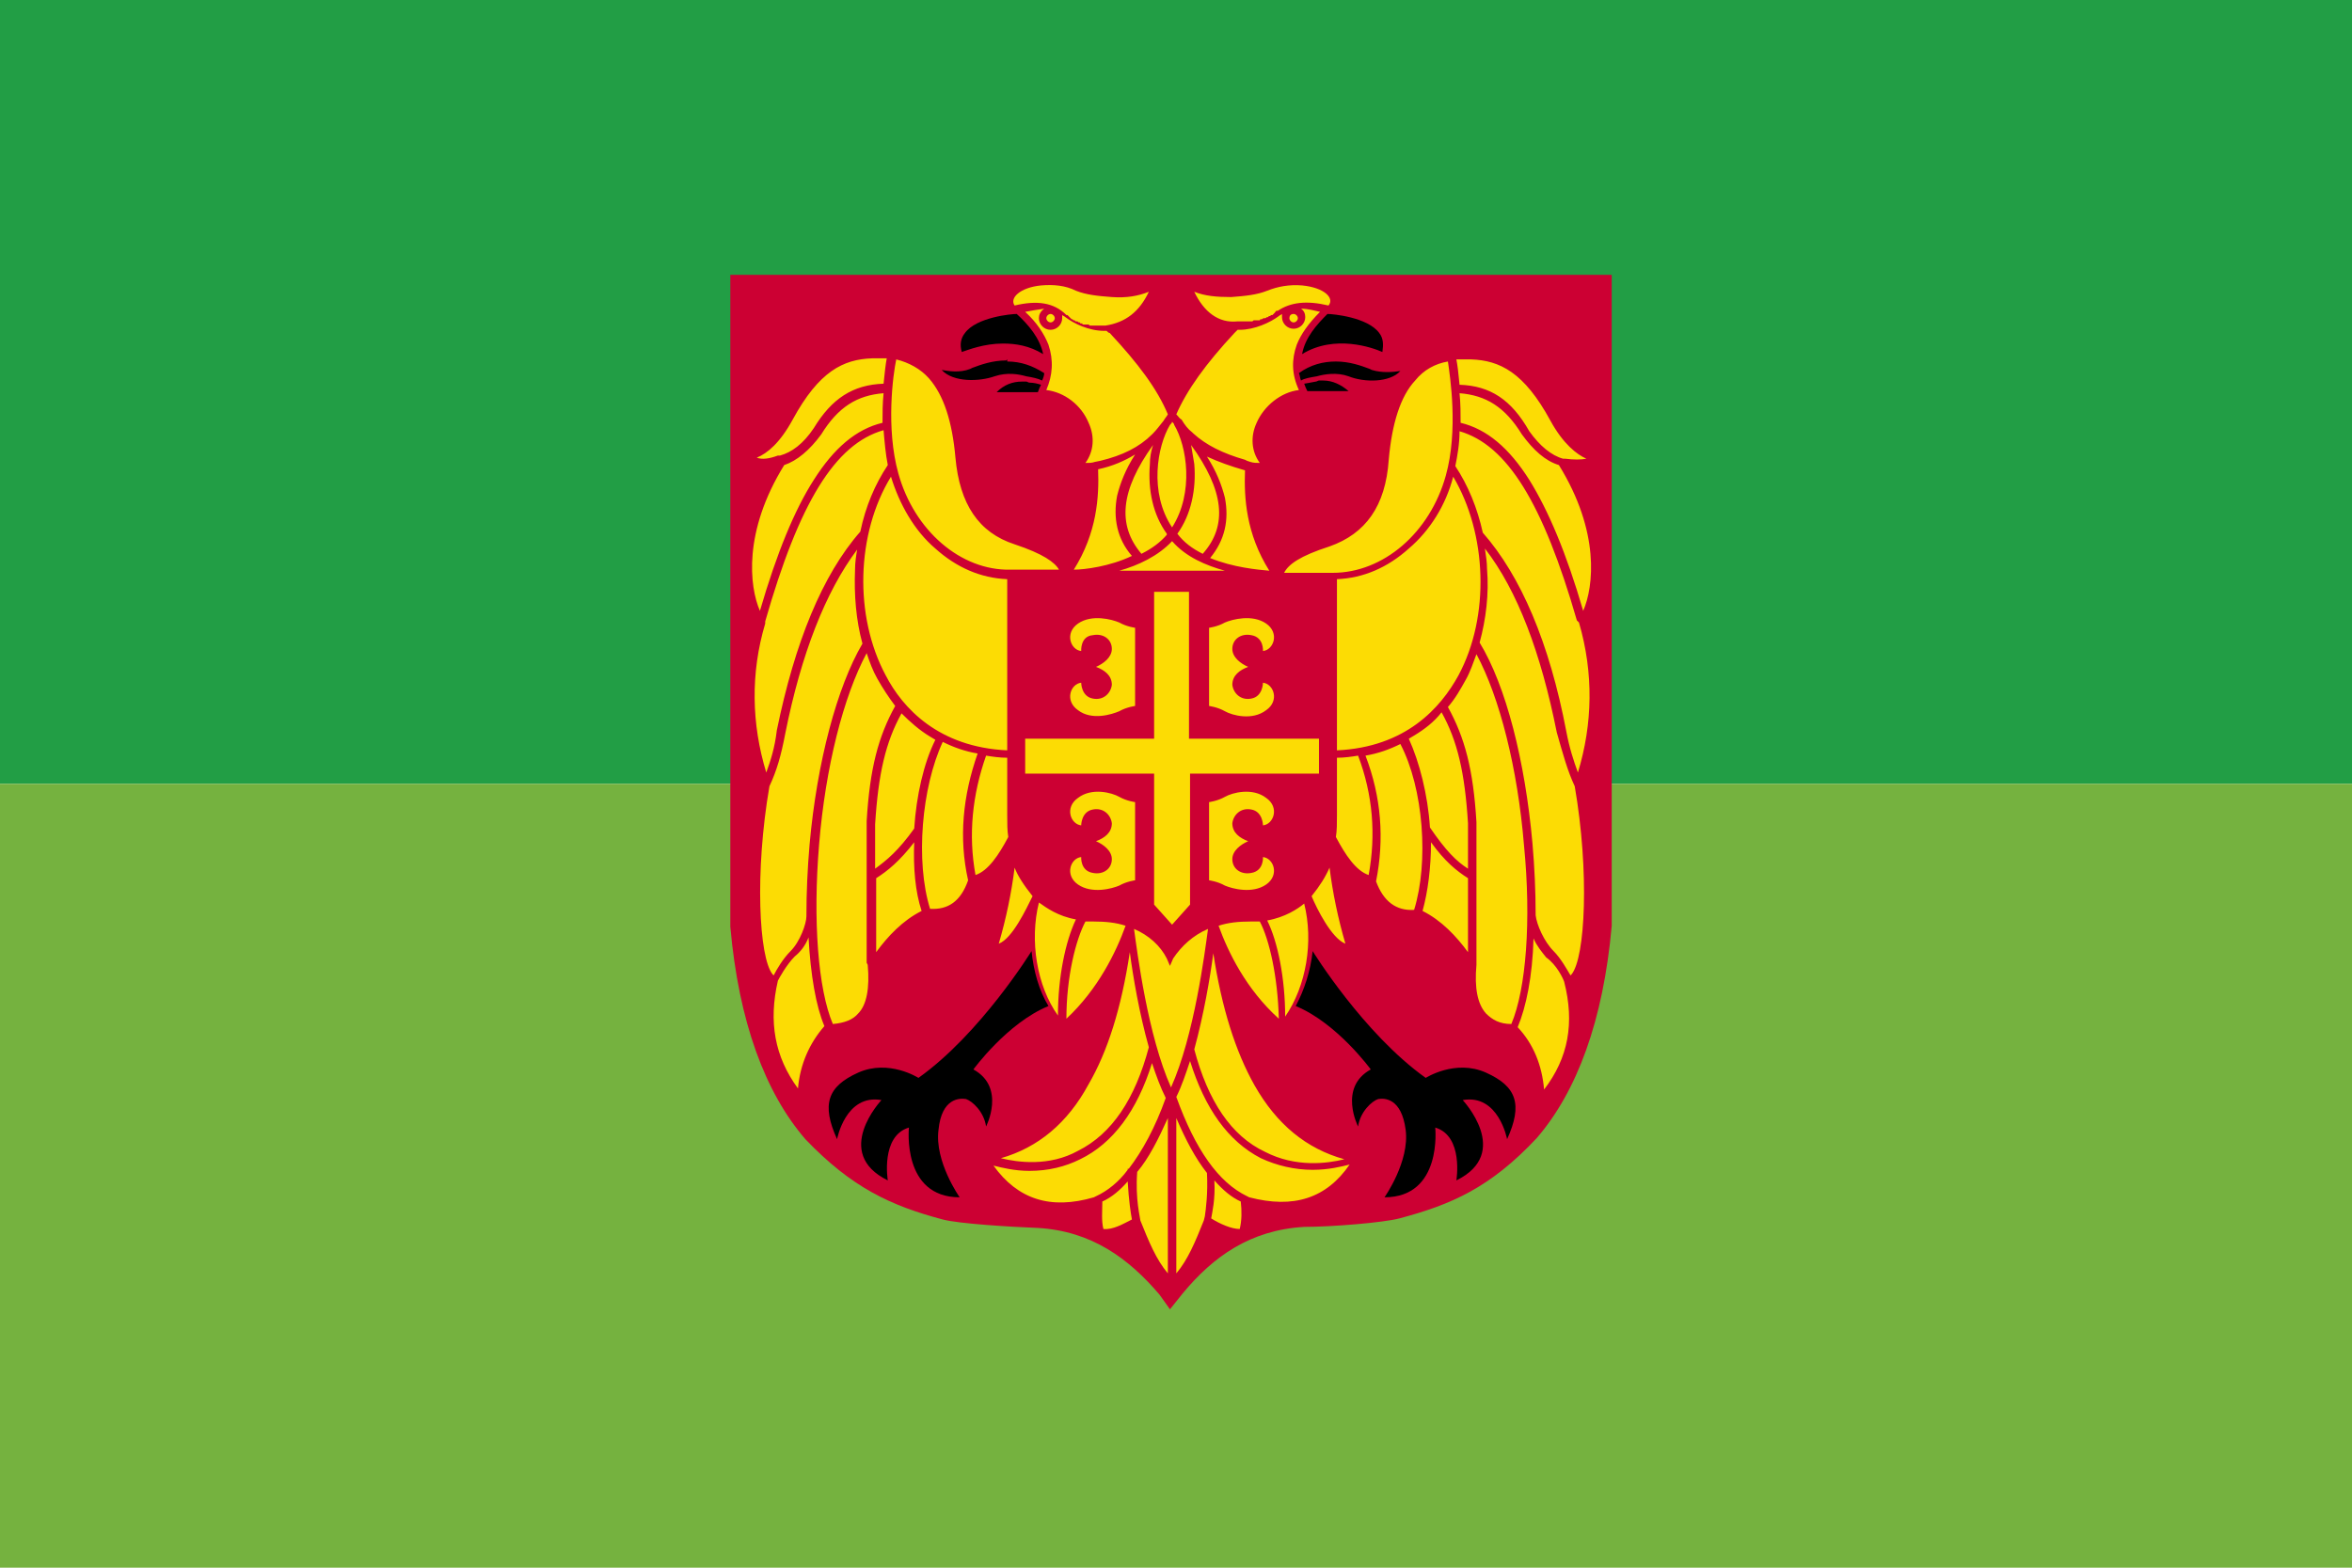 <?xml version="1.0" encoding="utf-8" ?>
<svg baseProfile="full" height="100px" version="1.1" width="150px" xmlns="http://www.w3.org/2000/svg" xmlns:ev="http://www.w3.org/2001/xml-events" xmlns:xlink="http://www.w3.org/1999/xlink"><defs><clipPath id="mask0"><rect height="100" width="150" x="0" y="0" /></clipPath></defs><g clip-path="url(#mask0)"><rect fill="#229e45" height="50.0" stroke="none" width="150" x="0" y="0.0" /><rect fill="#75b23f" height="50.0" stroke="none" width="150" x="0" y="50.0" /></g><g transform="translate(41.32, 16.32) scale(0.674) rotate(0, 50.0, 50.0)"><path d="M 48.4,98.3 C 45.5,94.9 42.0,92.3 36.9,92.0 C 34.3,91.9 29.4,91.6 27.9,91.2 C 23.0,89.9 19.3,88.2 14.9,83.6 C 11.1,79.2 8.6,72.5 7.8,63.5 L 7.8,1.8 C 21.7,1.8 35.6,1.8 49.5,1.8 C 63.4,1.8 77.3,1.8 91.2,1.8 L 91.2,63.4 C 90.4,72.4 87.9,79.1 84.1,83.5 C 79.7,88.2 76,89.8 71.1,91.1 C 69.6,91.5 64.7,91.9 62.1,91.9 C 57,92.2 53.5,94.7 50.6,98.2 L 49.4,99.7 L 48.4,98.3" fill="#cc0033" stroke="none" stroke-width="0px" /><path d="M 36.3,65.8 L 36.3,65.8 C 36.3,65.8 31.5,73.6 25.6,77.8 C 25.6,77.8 22.8,76.0 19.9,77.3 C 17.0,78.6 16.4,80.3 17.9,83.6 C 17.9,83.6 18.7,79.3 22.1,79.9 C 22.1,79.9 17.4,84.9 22.7,87.5 C 22.7,87.5 22.0,83.3 24.7,82.5 C 24.7,82.5 24.0,89.1 29.5,89.1 C 29.5,89.1 27.1,85.7 27.5,82.7 C 27.8,79.7 29.5,79.7 30.1,79.8 C 30.7,80 31.8,81 32.0,82.4 C 32.0,82.4 33.9,78.7 30.8,77 C 30.8,77 34.0,72.6 37.9,71 C 37.0,69.5 36.5,67.7 36.3,65.8 L 36.3,65.8 M 62.9,65.8 L 62.9,65.8 C 62.9,65.8 67.7,73.6 73.6,77.8 C 73.6,77.8 76.4,76.0 79.3,77.3 C 82.2,78.6 82.8,80.3 81.3,83.6 C 81.3,83.6 80.5,79.3 77.1,79.9 C 77.1,79.9 81.8,84.9 76.5,87.5 C 76.5,87.5 77.2,83.3 74.5,82.5 C 74.5,82.5 75.2,89.1 69.7,89.1 C 69.7,89.1 72.1,85.7 71.7,82.7 C 71.3,79.7 69.7,79.7 69.1,79.8 C 68.5,80 67.4,81 67.2,82.4 C 67.2,82.4 65.3,78.7 68.4,77 C 68.4,77 65.2,72.6 61.3,71 C 62.1,69.5 62.7,67.7 62.9,65.8 L 62.9,65.8 M 69.2,7.3 C 69.6,7.8 69.6,8.4 69.5,9.1 C 68.6,8.7 65.0,7.4 61.9,9.3 C 62.2,7.7 63.3,6.5 64.3,5.5 C 64.8,5.5 68.1,5.8 69.2,7.3 M 63.2,11.9 C 63.3,11.9 63.4,11.8 63.5,11.8 C 63.6,11.8 63.7,11.8 63.9,11.8 C 64.8,11.8 65.6,12.2 66.3,12.8 L 62.4,12.8 C 62.3,12.6 62.2,12.4 62.1,12.1 C 62.1,12.1 62.1,12.1 62.1,12.1 C 62.2,12.1 62.6,12.0 63.2,11.9 L 63.2,11.9 L 63.2,11.9 M 66.3,11.4 C 65.2,11.0 64.0,11.2 63.3,11.4 C 62.7,11.5 62.1,11.6 61.8,11.8 C 61.8,11.8 61.8,11.8 61.8,11.8 C 61.7,11.6 61.7,11.3 61.6,11.1 C 61.6,11.1 61.6,11.1 61.6,11.1 C 62.7,10.3 63.9,10 65.1,10 C 65.1,10 65.1,10 65.1,10 C 66.4,10 67.5,10.4 68.3,10.7 L 68.5,10.8 C 69.5,11.1 70.5,11.0 71.2,10.9 C 70.2,12.0 67.8,12.0 66.3,11.4 M 37.4,9.3 C 36.1,8.5 34.8,8.3 33.6,8.3 C 31.8,8.3 30.3,8.9 29.7,9.1 C 29.5,8.4 29.6,7.8 30,7.3 C 31.1,5.8 34.4,5.5 34.9,5.5 C 36.0,6.5 37.1,7.8 37.4,9.3 M 34.0,9.8 L 34.0,9.8 L 34.0,10.0 C 34.0,10.0 34.0,10.0 34.0,10.0 C 35.3,10.0 36.4,10.4 37.5,11.1 C 37.5,11.1 37.5,11.1 37.5,11.1 C 37.5,11.3 37.4,11.6 37.3,11.8 C 37.3,11.8 37.3,11.8 37.3,11.8 C 36.9,11.6 36.4,11.5 35.8,11.4 C 35.1,11.2 34.0,11 32.8,11.4 C 31.4,11.9 28.9,12 27.8,10.8 C 28.4,10.9 29.5,11.1 30.5,10.7 L 30.7,10.6 C 31.5,10.3 32.6,9.9 33.9,9.9 L 34.0,9.8 M 37.2,12.2 C 37.1,12.4 37.0,12.6 36.9,12.9 L 33,12.9 C 33.7,12.2 34.5,11.9 35.4,11.9 C 35.5,11.9 35.7,11.9 35.8,11.9 C 35.9,11.9 36,12 36.1,12 L 36.1,12 L 36.1,12 C 36.5,12.0 36.9,12.1 37.2,12.2 C 37.2,12.2 37.2,12.2 37.2,12.2" fill="#000000" stroke="none" stroke-width="0px" /><path d="M 47.9,31.8 L 47.9,45.7 L 35.7,45.7 L 35.7,49.0 L 47.9,49.0 L 47.9,61.4 L 49.6,63.3 L 51.3,61.4 L 51.3,49.0 L 63.5,49.0 L 63.5,45.7 L 51.2,45.7 L 51.2,31.8 C 50.1,31.8 49.0,31.8 47.9,31.8 M 46.1,42.6 C 46.1,42.6 45.3,42.7 44.6,43.1 C 43.9,43.4 42.0,44.0 40.7,43.0 C 39.4,42.1 40.0,40.5 41.0,40.4 C 41.0,40.4 41.0,41.7 42.1,41.9 C 43.1,42.1 43.8,41.4 43.9,40.6 C 43.9,39.7 43.2,39.2 42.4,38.9 C 43.1,38.6 43.9,38.0 43.9,37.2 C 43.9,36.3 43.1,35.7 42.1,35.9 C 40.9,36.0 41.0,37.4 41.0,37.4 C 40.0,37.3 39.4,35.7 40.7,34.8 C 42.0,33.9 43.9,34.4 44.6,34.7 C 45.3,35.1 46.1,35.2 46.1,35.2 L 46.1,42.6 M 53.1,42.6 C 53.1,42.6 53.9,42.7 54.6,43.1 C 55.3,43.5 57.2,44.0 58.5,43.0 C 59.8,42.1 59.2,40.5 58.2,40.4 C 58.2,40.4 58.2,41.7 57.1,41.9 C 56.1,42.1 55.4,41.4 55.3,40.6 C 55.3,39.7 56,39.2 56.8,38.9 C 56.1,38.6 55.3,38.0 55.3,37.2 C 55.3,36.3 56.1,35.7 57.1,35.9 C 58.3,36.1 58.2,37.4 58.2,37.4 C 59.2,37.3 59.8,35.7 58.5,34.8 C 57.2,33.9 55.3,34.4 54.6,34.7 C 53.9,35.1 53.1,35.2 53.1,35.2 L 53.1,42.6 M 46.1,51.7 C 46.1,51.7 45.3,51.6 44.6,51.2 C 43.9,50.8 42.0,50.3 40.7,51.3 C 39.4,52.2 40.0,53.8 41.0,53.9 C 41.0,53.9 41.0,52.6 42.1,52.4 C 43.1,52.2 43.8,52.9 43.9,53.7 C 43.9,54.6 43.2,55.1 42.4,55.4 C 43.1,55.7 43.9,56.3 43.9,57.1 C 43.9,58 43.1,58.6 42.1,58.4 C 40.9,58.2 41.0,56.9 41.0,56.9 C 40.0,57 39.4,58.6 40.7,59.5 C 42.0,60.4 43.9,59.9 44.6,59.6 C 45.3,59.2 46.1,59.1 46.1,59.1 L 46.1,51.7 M 53.1,51.7 C 53.1,51.7 53.9,51.6 54.6,51.2 C 55.3,50.8 57.2,50.3 58.5,51.3 C 59.8,52.2 59.2,53.8 58.2,53.9 C 58.2,53.9 58.2,52.6 57.1,52.4 C 56.1,52.2 55.4,52.9 55.3,53.7 C 55.3,54.6 56,55.1 56.8,55.4 C 56.1,55.7 55.3,56.3 55.3,57.1 C 55.3,58 56.1,58.6 57.1,58.4 C 58.3,58.2 58.2,56.9 58.2,56.9 C 59.2,57 59.8,58.6 58.5,59.5 C 57.2,60.4 55.3,59.9 54.6,59.6 C 53.9,59.2 53.1,59.1 53.1,59.1 L 53.1,51.7 M 58.6,62.9 C 60.3,62.6 61.5,61.8 62.1,61.3 C 63.0,64.9 62.3,69.1 60.3,72.0 C 60.3,68.4 59.6,64.9 58.6,62.9 M 66.0,65.1 C 64.7,64.6 63.3,61.8 62.8,60.6 C 63.6,59.6 64.1,58.8 64.5,57.9 C 64.8,60.3 65.3,62.7 66.0,65.1 M 64.5,27.5 C 67.9,26.3 69.8,23.7 70.1,19.3 C 70.4,15.9 71.2,13.3 72.6,11.8 C 73.4,10.8 74.5,10.2 75.7,10.0 C 75.9,11.4 76.7,16.5 75.5,20.8 C 74,26.2 69.6,30.0 64.8,30.0 L 64.8,30.0 L 64.6,30.0 L 64.6,30.0 C 63.1,30.0 61.7,30.0 60.2,30.0 C 60.6,29.2 61.7,28.4 64.5,27.5 M 54.0,63.4 C 54.9,63.1 55.9,63.0 57.0,63.0 C 57.3,63.0 57.6,63.0 57.9,63.0 C 58.8,64.7 59.6,68.2 59.7,72.2 C 56.6,69.4 54.9,65.9 54.0,63.4 M 56.5,20.3 C 56.4,22.9 56.6,26.3 58.8,29.8 C 57.7,29.7 55.4,29.5 53.2,28.6 C 54.6,26.9 55,25.0 54.6,22.9 C 54.3,21.7 53.8,20.4 52.9,19 C 54.0,19.5 55.1,19.9 56.5,20.3 M 51.7,75.1 C 52.6,71.8 53.2,68.3 53.5,66.0 C 54.3,71.2 55.6,75.3 57.4,78.5 C 59.5,82.2 62.3,84.5 65.9,85.5 C 64.3,85.9 61.3,86.3 58.4,84.8 C 55.2,83.3 53.0,80.0 51.7,75.1 M 38.1,6.3 C 37.9,6.3 37.7,6.1 37.7,5.9 C 37.7,5.7 37.9,5.5 38.1,5.5 C 38.3,5.5 38.5,5.7 38.5,5.9 C 38.5,6.1 38.3,6.3 38.1,6.3 M 61.1,5.5 C 61.3,5.5 61.5,5.7 61.5,5.9 C 61.5,6.1 61.3,6.3 61.1,6.3 C 60.9,6.3 60.7,6.1 60.7,5.9 C 60.7,5.7 60.8,5.5 61.1,5.5 M 43.7,7.3 C 46.4,10.2 48.2,12.6 49.2,15.0 L 49.2,15.0 C 49.1,15.2 48.9,15.4 48.8,15.6 C 48.4,16.1 48.1,16.5 47.8,16.8 L 47.8,16.8 L 47.7,16.9 C 46.5,18.1 44.9,18.9 42.8,19.4 L 42.8,19.4 L 42.3,19.5 C 42,19.6 41.8,19.6 41.4,19.6 C 42.2,18.5 42.3,17.1 41.7,15.8 C 41.0,14.1 39.4,12.9 37.7,12.7 C 38.3,11.3 38.4,9.9 37.9,8.4 C 37.5,7.4 36.8,6.3 35.7,5.3 C 36.2,5.2 36.8,5.1 37.5,5 C 37.1,5.3 37.0,5.6 37.0,5.9 C 37.0,6.5 37.5,7.0 38.1,7.0 C 38.7,7.0 39.2,6.5 39.2,5.9 C 39.2,5.8 39.2,5.7 39.2,5.6 C 39.3,5.7 39.4,5.7 39.5,5.8 C 40.3,6.4 41.7,7.1 43.2,7.1 C 43.3,7.1 43.3,7.1 43.4,7.1 C 43.5,7.2 43.6,7.3 43.7,7.3 M 34.7,4.7 C 34.2,4.0 35.2,3.0 37.2,2.8 C 38.4,2.7 39.5,2.8 40.5,3.3 C 41.5,3.7 42.6,3.8 43.9,3.9 C 45.3,4.0 46.4,3.8 47.4,3.4 C 46.5,5.3 45.2,6.3 43.3,6.6 C 43.1,6.6 42.8,6.6 42.6,6.6 C 42.6,6.6 42.6,6.6 42.6,6.6 C 42.6,6.6 42.6,6.6 42.6,6.6 C 42.6,6.6 42.5,6.6 42.5,6.6 C 42.5,6.6 42.4,6.6 42.4,6.6 C 42.4,6.6 42.3,6.6 42.3,6.6 C 42.3,6.6 42.2,6.6 42.2,6.6 C 42.2,6.6 42.1,6.6 42.1,6.6 C 42.1,6.6 42,6.6 42,6.6 C 42,6.6 41.9,6.6 41.9,6.6 C 41.8,6.6 41.8,6.6 41.7,6.5 C 41.7,6.5 41.6,6.5 41.6,6.5 C 41.6,6.5 41.5,6.5 41.5,6.5 C 41.5,6.5 41.4,6.5 41.4,6.5 C 41.4,6.5 41.3,6.5 41.3,6.5 C 41.3,6.5 41.2,6.5 41.2,6.5 C 41.2,6.5 41.1,6.5 41.1,6.4 C 41.1,6.4 41,6.4 41,6.4 C 40.9,6.4 40.9,6.4 40.9,6.3 C 40.9,6.3 40.9,6.3 40.8,6.3 C 40.7,6.3 40.7,6.2 40.6,6.2 C 40.6,6.2 40.6,6.2 40.5,6.2 C 40.5,6.2 40.4,6.2 40.4,6.1 C 40.4,6.1 40.4,6.1 40.3,6.1 C 40.3,6.1 40.2,6.1 40.2,6 C 40.2,6 40.2,6 40.1,6 C 40.1,6 40,5.9 40,5.9 C 40,5.9 40,5.9 40,5.9 C 40,5.9 39.9,5.8 39.9,5.8 C 39.8,5.7 39.8,5.7 39.7,5.6 C 39.7,5.6 39.7,5.6 39.6,5.6 C 38.4,4.4 36.8,4.2 34.7,4.7 M 50.0,15.0 L 50.0,15.0 C 51.0,12.7 52.8,10.2 55.5,7.3 C 55.6,7.2 55.7,7.1 55.8,7.0 C 55.9,7.0 55.9,7.0 56.0,7.0 C 57.4,7.0 58.9,6.3 59.7,5.7 C 59.8,5.6 59.9,5.6 60.0,5.5 C 60.0,5.6 60.0,5.7 60.0,5.8 C 60.0,6.4 60.5,6.9 61.1,6.9 C 61.7,6.9 62.2,6.4 62.2,5.8 C 62.2,5.5 62.1,5.2 61.8,5 C 62.5,5 63.1,5.2 63.6,5.3 C 62.5,6.4 61.8,7.4 61.4,8.4 C 60.9,9.8 60.9,11.2 61.6,12.7 C 59.9,12.9 58.3,14.2 57.6,15.8 C 57.0,17.1 57.1,18.5 57.9,19.6 C 57.6,19.6 57.3,19.6 57.0,19.5 L 56.7,19.4 L 56.5,19.3 L 56.5,19.3 C 54.4,18.7 52.8,17.9 51.6,16.8 L 51.5,16.7 L 51.5,16.7 C 51.1,16.4 50.8,16 50.5,15.5 C 50.3,15.4 50.2,15.2 50.0,15.0 M 49.4,16.0 C 49.5,15.9 49.6,15.8 49.6,15.7 C 49.7,15.8 49.8,15.9 49.8,16.0 C 51,18.0 51.7,22.4 49.6,25.7 C 47.4,22.4 48.2,18.0 49.4,16.0 M 51.7,3.4 C 52.7,3.8 53.8,3.9 55.2,3.9 C 56.5,3.8 57.6,3.7 58.6,3.3 C 59.6,2.9 60.7,2.7 61.9,2.8 C 64.0,3.0 65.0,4.0 64.4,4.7 C 62.3,4.2 60.8,4.4 59.6,5.2 C 59.6,5.2 59.6,5.2 59.5,5.2 C 59.4,5.2 59.4,5.3 59.3,5.4 C 59.3,5.4 59.2,5.5 59.2,5.5 C 59.2,5.5 59.2,5.5 59.2,5.5 C 59.2,5.5 59.1,5.6 59.1,5.6 C 59.1,5.6 59.1,5.6 59.0,5.6 C 59.0,5.6 58.9,5.6 58.9,5.7 C 58.9,5.7 58.9,5.7 58.8,5.7 C 58.8,5.7 58.7,5.7 58.7,5.8 C 58.7,5.8 58.7,5.8 58.6,5.8 C 58.5,5.8 58.5,5.9 58.4,5.9 C 58.4,5.9 58.4,5.9 58.3,5.9 C 58.3,5.9 58.2,5.9 58.1,6 C 58.1,6 58,6 58,6 C 58,6 57.9,6 57.9,6.1 C 57.9,6.1 57.8,6.1 57.8,6.1 C 57.8,6.1 57.7,6.1 57.7,6.1 C 57.7,6.1 57.6,6.1 57.6,6.1 C 57.6,6.1 57.5,6.1 57.5,6.1 C 57.5,6.1 57.4,6.1 57.4,6.1 C 57.3,6.1 57.3,6.1 57.2,6.2 C 57.2,6.2 57.1,6.2 57.1,6.2 C 57.1,6.2 57,6.2 57,6.2 C 57,6.2 56.9,6.2 56.9,6.2 C 56.9,6.2 56.8,6.2 56.8,6.2 C 56.8,6.2 56.7,6.2 56.7,6.2 C 56.7,6.2 56.6,6.2 56.6,6.2 C 56.6,6.2 56.5,6.2 56.5,6.2 C 56.5,6.2 56.5,6.2 56.5,6.2 C 56.5,6.2 56.5,6.2 56.5,6.2 C 56.3,6.2 56,6.2 55.8,6.2 C 54.0,6.4 52.6,5.3 51.7,3.4 M 33.2,65.1 C 33.9,62.7 34.4,60.3 34.7,57.9 C 35.0,58.7 35.6,59.6 36.4,60.6 C 35.8,61.8 34.5,64.6 33.2,65.1 M 40.3,29.7 C 42.5,26.2 42.7,22.8 42.6,20.2 C 44,19.9 45.1,19.4 46.1,18.8 C 45.2,20.2 44.7,21.5 44.4,22.7 C 44,24.8 44.4,26.8 45.8,28.4 C 43.7,29.4 41.3,29.7 40.3,29.7 M 47.5,19.7 C 47.3,22.2 47.8,24.5 49.1,26.3 C 49.1,26.3 49.1,26.3 49.1,26.4 C 48.5,27.1 47.7,27.7 46.7,28.2 C 44.4,25.5 44.7,22.2 47.8,17.9 C 47.6,18.5 47.5,19.1 47.5,19.7 M 76.2,20.9 C 79.4,26.3 79.7,34.1 76.7,39.7 C 75.0,42.8 71.7,46.5 65.2,46.8 L 65.2,30.6 C 67.7,30.5 70.0,29.5 72.0,27.7 C 74.0,26.0 75.5,23.6 76.2,20.9 M 76.9,15.8 C 76.9,14.9 76.9,14.0 76.8,13.0 C 79.3,13.2 81.1,14.3 82.7,16.9 C 83.8,18.4 84.9,19.4 86.2,19.8 C 90.1,26.1 89.5,31.3 88.5,33.6 C 86.9,28.1 85.2,24.1 83.4,21.2 C 81.5,18.2 79.4,16.4 76.9,15.8 M 76.8,12.2 C 76.7,11.1 76.6,10.3 76.5,9.8 C 77.0,9.8 77.4,9.8 77.9,9.8 C 80.6,9.9 82.9,11 85.4,15.6 C 86.6,17.8 87.9,18.8 88.8,19.2 C 88.3,19.3 87.6,19.3 86.8,19.2 L 86.8,19.2 L 86.6,19.2 C 85.5,18.9 84.4,18.0 83.4,16.6 C 81.7,13.6 79.7,12.3 76.8,12.2 M 37.0,61.2 C 37.7,61.7 38.8,62.5 40.5,62.8 C 39.5,64.9 38.8,68.3 38.8,71.9 C 36.8,69.1 36.1,64.8 37.0,61.2 M 44.6,29.8 C 46.4,29.3 48.3,28.4 49.6,27.0 C 50.9,28.5 52.8,29.3 54.6,29.8 C 52.9,29.8 51.3,29.8 49.6,29.8 C 47.9,29.8 46.2,29.8 44.6,29.8 M 42.2,63.0 C 43.3,63.0 44.3,63.1 45.2,63.4 C 44.3,65.9 42.6,69.4 39.6,72.2 C 39.6,68.2 40.5,64.7 41.4,63.0 C 41.6,63.0 41.9,63.0 42.2,63.0 M 50.1,26.3 C 51.4,24.5 51.9,22.1 51.7,19.7 C 51.6,19.1 51.5,18.5 51.4,17.9 C 54.5,22.2 54.9,25.5 52.5,28.2 C 51.5,27.7 50.7,27.1 50.1,26.3 C 50.1,26.3 50.1,26.3 50.1,26.3 M 23.7,20.6 C 22.5,16.3 23.2,11.2 23.5,9.8 C 24.7,10.1 25.8,10.7 26.6,11.6 C 28.0,13.2 28.8,15.7 29.1,19.1 C 29.5,23.5 31.3,26.2 34.7,27.3 C 37.4,28.2 38.5,29.0 38.9,29.7 C 37.4,29.7 36,29.7 34.5,29.7 L 34.5,29.7 L 34.3,29.7 C 29.6,29.8 25.2,26.0 23.7,20.6 M 33.4,85.4 C 36.9,84.4 39.7,82.1 41.7,78.4 C 43.5,75.3 44.8,71.2 45.6,65.9 C 45.9,68.2 46.5,71.7 47.4,74.9 L 47.4,74.9 C 46.1,79.8 43.9,83.1 40.7,84.7 C 38.0,86.2 35.0,85.8 33.4,85.4 M 67.2,47.3 C 68.6,51.0 68.9,54.8 68.2,58.6 C 67.0,58.2 66.0,56.7 65.1,55 C 65.2,54.4 65.2,53.7 65.2,52.9 L 65.2,47.5 C 65.9,47.5 66.6,47.4 67.2,47.3 M 56.1,89.5 C 56.2,90.4 56.2,91.3 56.0,92.1 C 55.2,92.1 54.1,91.6 53.3,91.1 C 53.4,90.5 53.7,89.3 53.6,87.5 C 54.4,88.4 55.2,89.1 56.1,89.5 M 62.9,86.5 C 64.4,86.5 65.6,86.2 66.4,86.0 C 64.2,89.2 61.1,90.2 56.9,89.1 L 56.9,89.1 L 56.7,89.0 C 54.0,87.7 51.8,84.6 50.0,79.6 C 50.5,78.6 50.9,77.4 51.3,76.2 C 52.7,80.7 54.9,83.8 58.0,85.4 C 59.5,86.1 61.2,86.5 62.9,86.5 M 77.6,58.9 L 77.6,65.9 C 76.5,64.4 75.1,62.9 73.3,62 C 73.8,60.2 74.1,57.9 74.1,55.5 C 75.4,57.3 76.5,58.2 77.6,58.9 M 72.5,61.9 C 70.8,62.0 69.6,61.1 68.9,59.2 C 69.7,55.2 69.4,51.2 67.9,47.3 C 69.1,47.1 70.2,46.7 71.2,46.2 C 73.4,50.4 73.9,57.4 72.5,61.9 M 53.0,63.7 C 52.7,65.9 51.7,73.8 49.5,78.7 C 47.3,73.8 46.3,65.9 46.0,63.7 C 47.4,64.3 48.5,65.3 49.1,66.5 L 49.4,67.2 L 49.7,66.5 C 50.5,65.3 51.6,64.3 53.0,63.7 M 52.9,86.8 C 53.0,88.7 52.8,90.2 52.7,90.9 L 52.6,91.3 C 51.8,93.3 51.1,95.0 50,96.3 L 50,81.6 C 50.9,83.7 51.8,85.4 52.9,86.8 M 46.3,86.7 C 47.4,85.4 48.3,83.6 49.2,81.6 L 49.2,96.3 C 48.1,95 47.4,93.3 46.6,91.3 C 46.6,91.1 46.1,89.3 46.3,86.7 M 88.1,34.7 C 89.5,39.5 89.4,44.3 88.0,48.9 C 87.6,47.8 87.2,46.6 86.9,45 C 85.3,36.6 82.6,30.3 79.0,26.2 C 78.5,23.9 77.6,21.7 76.4,19.9 C 76.6,18.9 76.8,17.8 76.8,16.6 C 81.3,17.9 84.7,23.4 87.9,34.5 L 87.9,34.5 L 88.1,34.7 M 87.7,50.2 C 89.1,58.3 88.7,66.4 87.4,68.0 C 87.4,68.0 87.3,68.1 87.3,68.1 C 87,67.6 86.4,66.5 85.7,65.8 C 84.8,64.9 84.1,63.3 84,62.4 L 84,62.3 C 84,60.2 83.9,57.9 83.7,55.6 C 83,47.8 81.2,40.7 78.7,36.6 C 79.3,34.4 79.6,32 79.4,29.6 C 79.4,29 79.3,28.4 79.2,27.7 C 82.3,31.7 84.5,37.6 86,45.1 C 86.6,47.2 87.0,48.7 87.7,50.2 M 86.7,68.7 C 87.7,72.6 87.1,75.9 84.8,78.9 C 84.6,76.6 83.8,74.6 82.3,73.0 C 83.1,71.1 83.7,68.2 83.8,64.6 C 84.1,65.3 84.6,65.9 85.0,66.4 C 86.0,67.1 86.6,68.4 86.7,68.7 M 75.1,43.2 C 76.6,45.9 77.3,48.9 77.6,53.7 L 77.6,58.0 C 76.5,57.3 75.5,56.3 74.0,54.1 C 73.8,51.0 73.0,47.9 72.0,45.7 C 72.2,45.6 72.3,45.5 72.5,45.4 C 73.5,44.8 74.4,44.1 75.1,43.2 M 81.7,72.7 C 80.6,72.7 79.9,72.3 79.3,71.7 C 78.5,70.8 78.2,69.3 78.4,67.1 L 78.4,67 L 78.4,67 L 78.4,54 L 78.4,54 L 78.4,53.8 L 78.4,53.6 L 78.4,53.6 C 78.1,48.6 77.3,45.6 75.7,42.7 C 76.4,41.9 76.9,41 77.4,40.1 C 77.8,39.4 78.1,38.5 78.4,37.7 C 80.6,41.8 82.3,48.5 82.9,55.8 C 83.6,62.9 83.1,69.4 81.7,72.7 M 42.4,89.0 L 42.2,89.1 L 42.2,89.1 C 38.1,90.3 35,89.3 32.7,86.1 C 33.5,86.3 34.7,86.6 36.1,86.6 C 37.9,86.6 39.5,86.2 40.9,85.5 C 44,84.0 46.3,80.9 47.7,76.4 C 48.1,77.6 48.5,78.7 49,79.7 C 48,82.5 46.8,84.7 45.5,86.4 L 45.4,86.4 L 45.4,86.5 C 44.6,87.6 43.5,88.5 42.4,89.0 M 45.8,91.2 C 45.0,91.6 44.0,92.2 43.1,92.1 C 42.9,91.3 43,90.4 43,89.5 C 43.9,89.1 44.7,88.4 45.4,87.6 C 45.5,89.4 45.7,90.7 45.8,91.2 M 13.5,65.8 C 12.8,66.5 12.2,67.5 11.9,68.1 C 11.9,68.1 11.8,68.0 11.8,68.0 C 10.5,66.4 10.1,58.3 11.5,50.2 C 12.2,48.7 12.6,47.3 13.0,45.2 C 14.5,37.7 16.8,31.8 19.8,27.8 C 19.7,28.4 19.6,29 19.6,29.7 C 19.5,32.1 19.7,34.5 20.3,36.7 C 17.9,40.8 16.0,47.9 15.3,55.7 C 15.1,58.0 15.0,60.3 15.0,62.4 L 15.0,62.5 C 15.0,63.2 14.4,64.9 13.5,65.8 M 15.2,64.5 C 15.4,68.1 15.9,71.0 16.7,72.9 C 15.3,74.5 14.4,76.5 14.2,78.8 C 12.0,75.8 11.4,72.5 12.3,68.6 C 12.4,68.4 13.1,67.1 13.9,66.3 C 14.4,65.9 14.9,65.3 15.2,64.5 M 10.3,19.1 C 11.3,18.7 12.5,17.7 13.7,15.5 C 16.2,10.9 18.5,9.8 21.2,9.7 C 21.7,9.7 22.2,9.7 22.6,9.7 C 22.5,10.2 22.4,11.1 22.3,12.1 C 19.4,12.2 17.4,13.5 15.7,16.3 C 14.7,17.8 13.6,18.6 12.5,18.9 L 12.3,18.9 L 12.3,18.9 C 11.5,19.2 10.8,19.3 10.3,19.1 M 10.6,33.6 C 9.6,31.3 9.0,26.1 12.9,19.8 C 14.1,19.4 15.3,18.4 16.4,16.9 C 18.0,14.3 19.8,13.2 22.3,13 C 22.2,14 22.2,14.9 22.2,15.8 C 19.7,16.4 17.6,18.2 15.7,21.2 C 13.9,24.0 12.2,28.1 10.6,33.6 M 20.8,67.1 C 21.0,69.3 20.7,70.9 19.9,71.7 C 19.4,72.3 18.6,72.6 17.5,72.7 C 16.1,69.4 15.6,62.9 16.2,55.7 C 16.8,48.4 18.5,41.7 20.7,37.6 C 21,38.5 21.3,39.3 21.7,40 C 22.2,40.9 22.8,41.8 23.4,42.6 C 21.8,45.5 21,48.5 20.7,53.5 L 20.7,53.5 L 20.7,53.7 L 20.7,53.9 L 20.7,53.9 L 20.7,66.9 L 20.7,66.9 L 20.8,67.1 M 11.2,48.9 C 9.8,44.3 9.7,39.5 11.1,34.8 L 11.1,34.8 L 11.1,34.6 C 14.3,23.4 17.7,17.8 22.3,16.5 C 22.4,17.7 22.5,18.8 22.7,19.8 C 21.5,21.6 20.6,23.7 20.1,26.1 C 16.5,30.2 13.9,36.6 12.2,44.9 C 12.0,46.6 11.6,47.8 11.2,48.9 M 34.1,55.0 C 33.2,56.7 32.2,58.2 31.0,58.6 C 30.3,54.8 30.7,51.0 32.0,47.3 C 32.6,47.4 33.3,47.5 34.0,47.5 L 34.0,52.9 C 34.0,53.7 34.0,54.4 34.1,55.0 M 23.0,20.9 C 23.8,23.5 25.2,26.0 27.2,27.7 C 29.2,29.5 31.5,30.5 34.0,30.6 L 34.0,46.8 C 27.5,46.5 24.1,42.8 22.5,39.7 C 19.5,34.1 19.7,26.3 23.0,20.9 M 30.3,59.1 C 29.6,61.1 28.4,61.9 26.7,61.8 C 25.3,57.3 25.9,50.3 27.9,46.0 C 28.9,46.5 30.0,46.9 31.2,47.1 C 29.8,51.1 29.4,55.1 30.3,59.1 M 21.5,58.0 L 21.5,53.8 C 21.8,49.0 22.5,46.0 24.0,43.3 C 24.8,44.1 25.7,44.9 26.7,45.5 C 26.9,45.6 27.0,45.7 27.2,45.8 C 26.1,48.0 25.4,51.1 25.2,54.2 C 23.7,56.3 22.6,57.2 21.5,58.0 M 25.9,62.0 C 24.1,62.9 22.7,64.4 21.6,65.9 L 21.6,58.9 C 22.7,58.2 23.8,57.3 25.2,55.5 C 25.1,57.9 25.3,60.2 25.9,62.0" fill="#fcdc04" stroke="none" stroke-width="0px" /></g></svg>